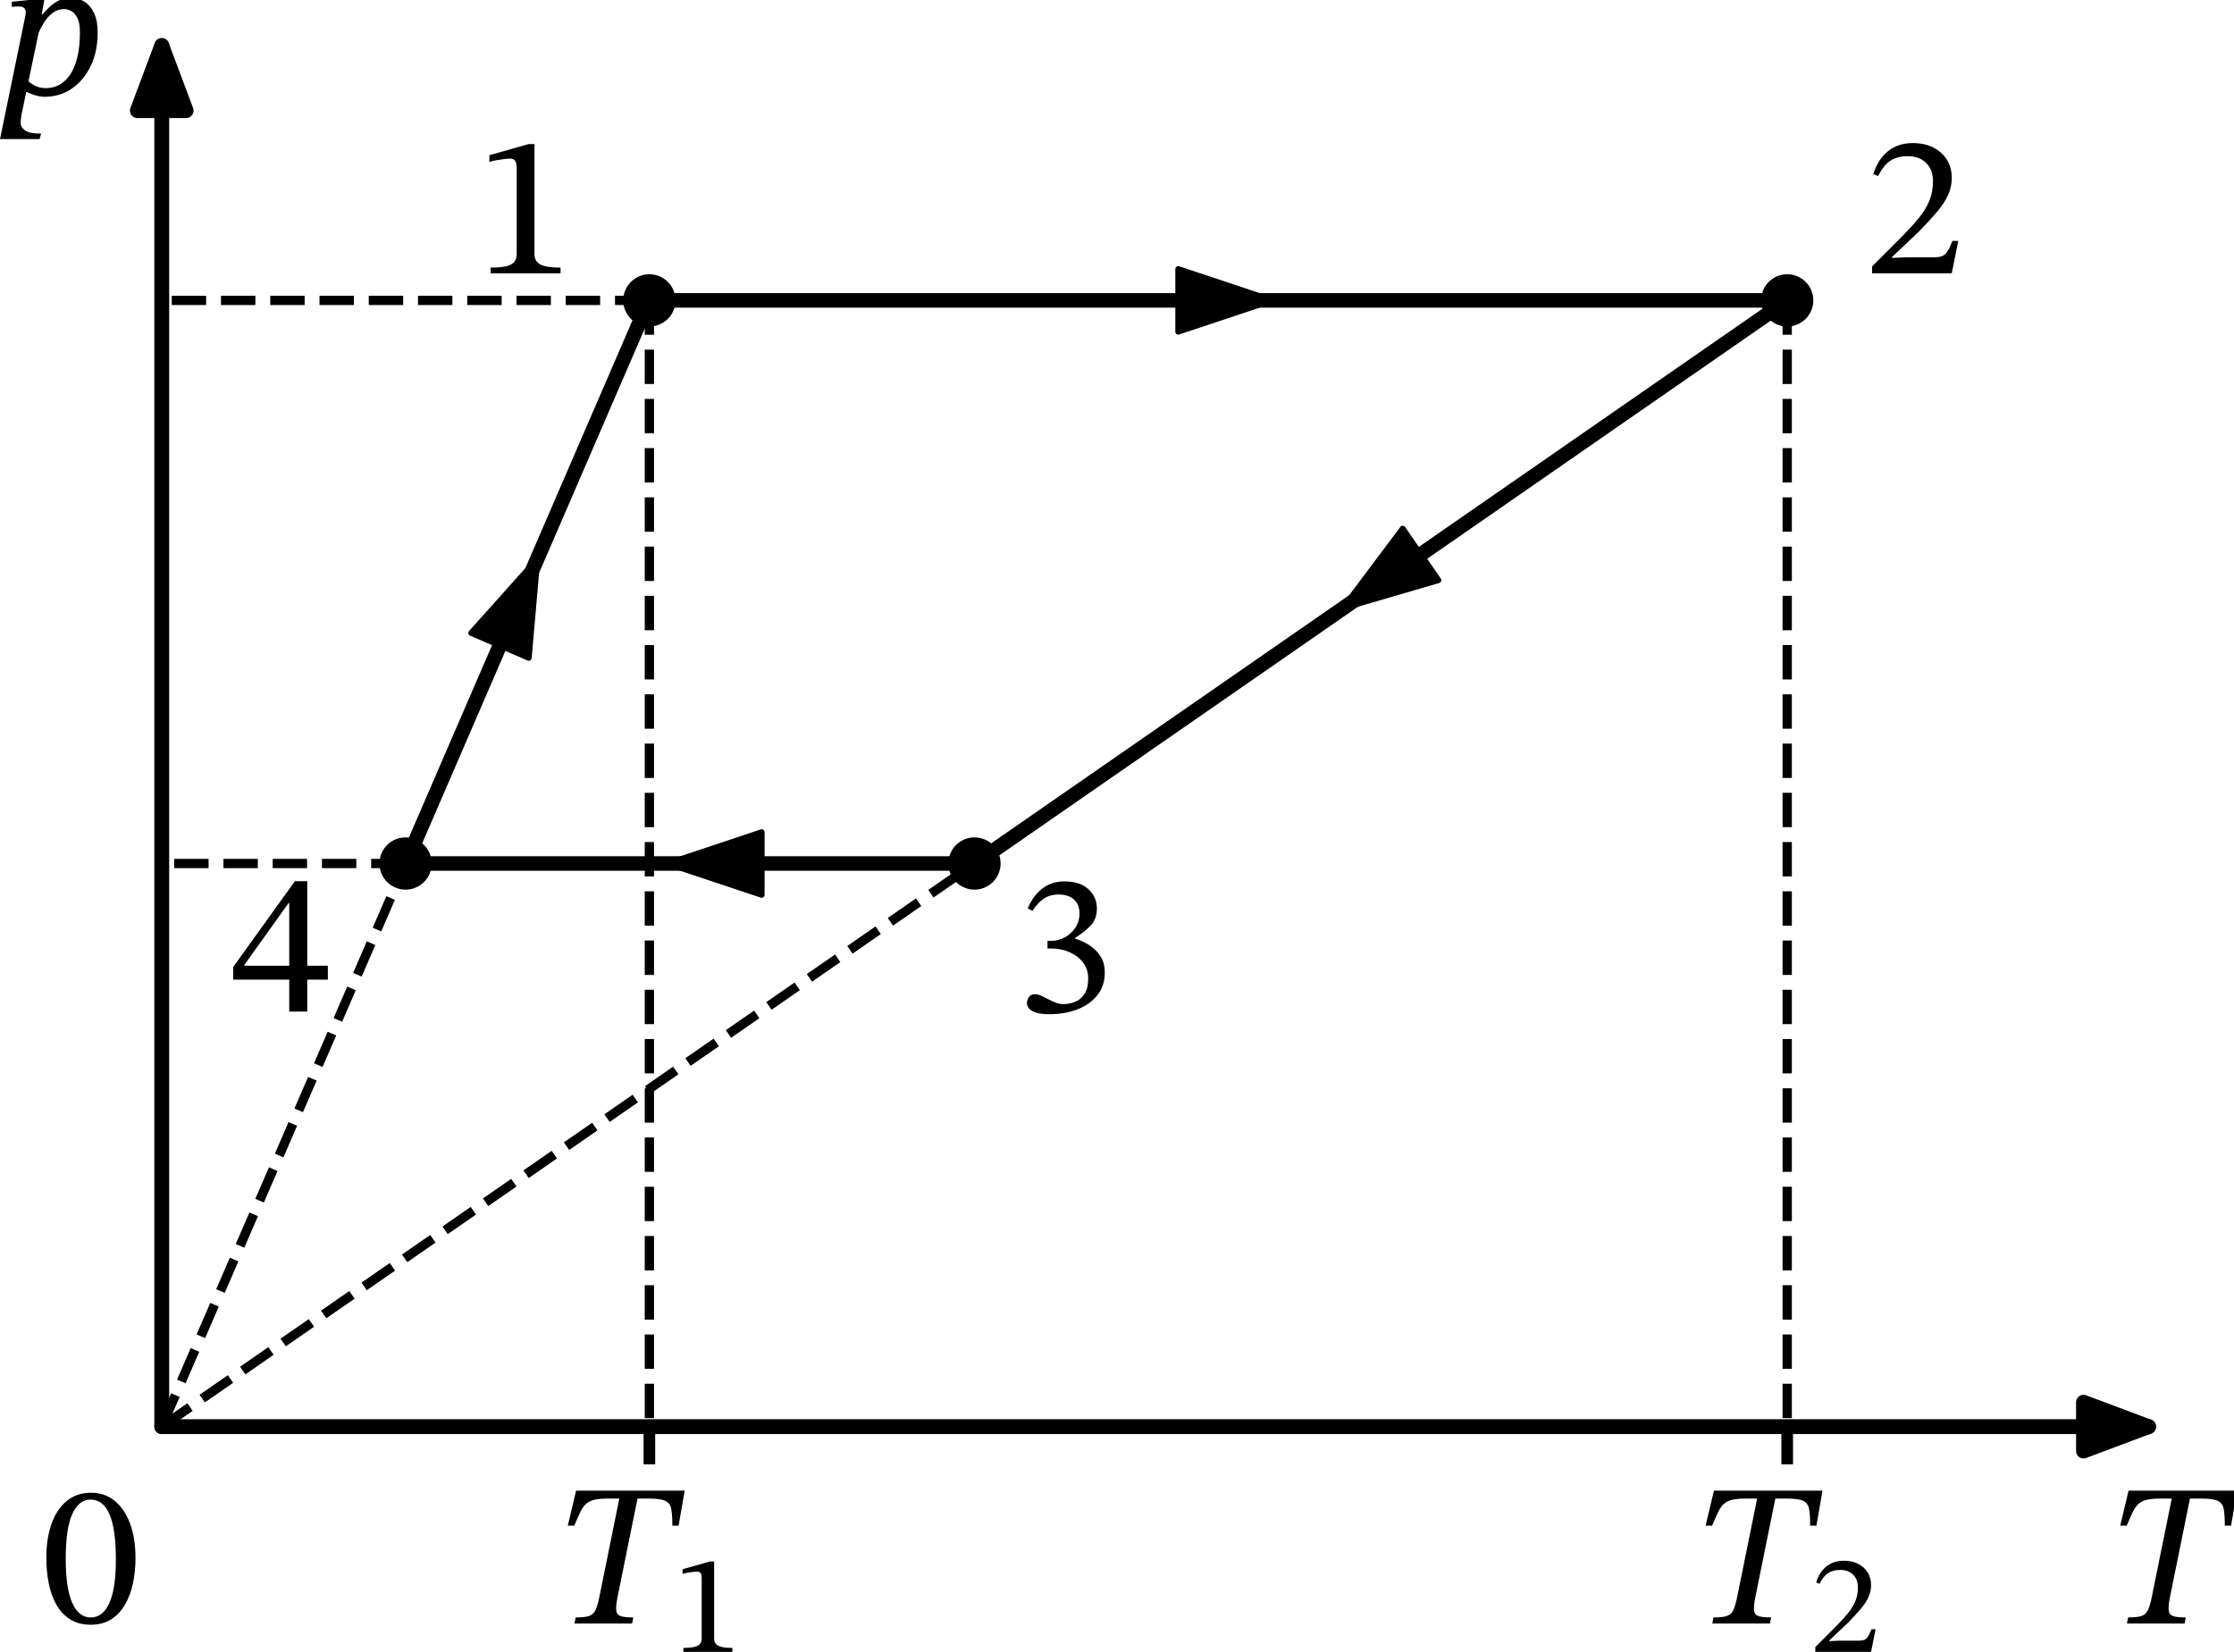<?xml version="1.0" encoding="UTF-8" standalone="no"?>
<svg
   width="384.656pt"
   height="284.47pt"
   viewBox="0 0 384.656 284.47"
   version="1.1"
   id="svg35"
   sodipodi:docname="1247t.svg"
   xmlns:inkscape="http://www.inkscape.org/namespaces/inkscape"
   xmlns:sodipodi="http://sodipodi.sourceforge.net/DTD/sodipodi-0.dtd"
   xmlns:xlink="http://www.w3.org/1999/xlink"
   xmlns="http://www.w3.org/2000/svg"
   xmlns:svg="http://www.w3.org/2000/svg"
   xmlns:rdf="http://www.w3.org/1999/02/22-rdf-syntax-ns#"
   xmlns:cc="http://creativecommons.org/ns#"
   xmlns:dc="http://purl.org/dc/elements/1.1/">
  <sodipodi:namedview
     id="namedview35"
     pagecolor="#ffffff"
     bordercolor="#000000"
     borderopacity="0.25"
     inkscape:showpageshadow="2"
     inkscape:pageopacity="0.0"
     inkscape:pagecheckerboard="0"
     inkscape:deskcolor="#d1d1d1"
     inkscape:document-units="pt" />
  <defs
     id="defs1">
    <style
       type="text/css"
       id="style1">*{stroke-linejoin: round; stroke-linecap: butt}</style>
  </defs>
  <g
     id="figure_1"
     transform="translate(-7.37,-14.882)">
    <g
       id="axes_1">
      <g
         id="line2d_1">
        <path
           d="m 119.182,66.612 h 1.979 1.979 1.979 1.979 1.979 1.979 1.979 1.979 1.979 1.979 1.979 1.979 1.979 1.979 1.979 1.979 1.979 1.979 1.979 1.979 1.979 1.979 1.979 1.979 1.979 1.979 1.979 1.979 1.979 1.979 1.979 1.979 1.979 1.979 1.979 1.979 1.979 1.979 1.979 1.979 1.979 1.979 1.979 1.979 1.979 1.979 1.979 1.979 1.979 1.979 1.979 1.979 1.979 1.979 1.979 1.979 1.979 1.979 1.979 1.979 1.979 1.979 1.979 1.979 1.979 1.979 1.979 1.979 1.979 1.979 1.979 1.979 1.979 1.979 1.979 1.979 1.979 1.979 1.979 1.979 1.979 1.979 1.979 1.979 1.979 1.979 1.979 1.979 1.979 1.979 1.979 1.979 1.979 1.979 1.979 1.979 1.979 1.979 1.979"
           clip-path="url(#pb9bf54a0e4)"
           style="fill:none;stroke:#000000;stroke-width:2.5;stroke-linecap:square"
           id="path3" />
      </g>
      <g
         id="line2d_2">
        <path
           d="m 315.095,66.612 -1.414,0.98 -1.414,0.98 -1.414,0.98 -1.413,0.98 -1.414,0.98 -1.414,0.98 -1.414,0.98 -1.414,0.98 -1.413,0.98 -1.414,0.98 -1.414,0.98 -1.414,0.98 -1.414,0.98 -1.414,0.98 -1.413,0.98 -1.414,0.98 -1.414,0.98 -1.414,0.98 -1.414,0.98 -1.413,0.98 -1.414,0.98 -1.414,0.98 -1.414,0.98 -1.414,0.98 -1.413,0.98 -1.414,0.98 -1.414,0.98 -1.414,0.98 -1.414,0.98 -1.414,0.98 -1.413,0.98 -1.414,0.98 -1.414,0.98 -1.414,0.98 -1.414,0.98 -1.413,0.98 -1.414,0.98 -1.414,0.98 -1.414,0.98 -1.414,0.98 -1.413,0.98 -1.414,0.98 -1.414,0.98 -1.414,0.98 -1.414,0.98 -1.414,0.98 -1.413,0.98 -1.414,0.98 -1.414,0.98 -1.414,0.98 -1.414,0.98 -1.413,0.98 -1.414,0.98 -1.414,0.98 -1.414,0.98 -1.414,0.98 -1.414,0.98 -1.413,0.98 -1.414,0.98 -1.414,0.98 -1.414,0.98 -1.413,0.98 -1.414,0.98 -1.414,0.98 -1.414,0.98 -1.414,0.98 -1.414,0.98 -1.413,0.98 -1.414,0.98 -1.414,0.98 -1.414,0.98 -1.414,0.98 -1.414,0.98 -1.413,0.98 -1.414,0.98 -1.414,0.98 -1.414,0.98 -1.414,0.98 -1.413,0.98 -1.414,0.98 -1.414,0.98 -1.414,0.98 -1.414,0.98 -1.413,0.98 -1.414,0.98 -1.414,0.98 -1.414,0.98 -1.414,0.98 -1.414,0.98 -1.413,0.98 -1.414,0.98 -1.414,0.98 -1.414,0.98 -1.414,0.98 -1.413,0.98 -1.414,0.98 -1.414,0.98 -1.414,0.98 -1.414,0.98"
           clip-path="url(#pb9bf54a0e4)"
           style="fill:none;stroke:#000000;stroke-width:2.5;stroke-linecap:square"
           id="path4" />
      </g>
      <g
         id="line2d_3">
        <path
           d="m 175.157,163.588 h -0.989 -0.989 -0.989 -0.989 -0.989 -0.989 -0.989 -0.989 -0.989 -0.989 -0.989 -0.989 -0.989 -0.989 -0.989 -0.989 -0.989 -0.989 -0.989 -0.989 -0.989 -0.989 -0.989 -0.989 -0.989 -0.989 -0.989 -0.989 -0.989 -0.989 -0.989 -0.989 -0.989 -0.989 -0.989 -0.989 -0.989 -0.989 -0.989 -0.989 -0.989 -0.989 -0.989 -0.989 -0.989 -0.989 -0.989 -0.989 -0.989 -0.989 -0.989 -0.989 -0.989 -0.989 -0.989 -0.989 -0.989 -0.989 -0.989 -0.989 -0.989 -0.989 -0.989 -0.989 -0.989 -0.989 -0.989 -0.989 -0.989 -0.989 -0.989 -0.989 -0.989 -0.989 -0.989 -0.989 -0.989 -0.989 -0.989 -0.989 -0.989 -0.989 -0.989 -0.989 -0.989 -0.989 -0.989 -0.989 -0.989 -0.989 -0.989 -0.989 -0.989 -0.989 -0.989 -0.989 -0.989 -0.989 -0.989"
           clip-path="url(#pb9bf54a0e4)"
           style="fill:none;stroke:#000000;stroke-width:2.5;stroke-linecap:square"
           id="path5" />
      </g>
      <g
         id="line2d_4">
        <path
           d="m 77.201,163.588 0.424,-0.98 0.424,-0.98 0.424,-0.98 0.424,-0.98 0.424,-0.98 0.424,-0.98 0.424,-0.98 0.424,-0.98 0.424,-0.98 0.424,-0.98 0.424,-0.98 0.424,-0.98 0.424,-0.98 0.424,-0.98 0.424,-0.98 0.424,-0.98 0.424,-0.98 0.424,-0.98 0.424,-0.98 0.424,-0.98 0.424,-0.98 0.424,-0.98 0.424,-0.98 0.424,-0.98 0.424,-0.98 0.424,-0.98 0.424,-0.98 0.424,-0.98 0.424,-0.98 0.424,-0.98 0.424,-0.98 0.424,-0.98 0.424,-0.98 0.424,-0.98 0.424,-0.98 0.424,-0.98 0.424,-0.98 0.424,-0.98 0.424,-0.98 0.424,-0.98 0.424,-0.98 0.424,-0.98 0.424,-0.98 0.424,-0.98 0.424,-0.98 0.424,-0.98 0.424,-0.98 0.424,-0.98 0.424,-0.98 0.424,-0.98 0.424,-0.98 0.424,-0.98 0.424,-0.98 0.424,-0.98 0.424,-0.98 0.424,-0.98 0.424,-0.98 0.424,-0.98 0.424,-0.98 0.424,-0.98 0.424,-0.98 0.424,-0.98 0.424,-0.98 0.424,-0.98 0.424,-0.98 0.424,-0.98 0.424,-0.98 0.424,-0.98 0.424,-0.98 0.424,-0.98 0.424,-0.98 0.424,-0.98 0.424,-0.98 0.424,-0.98 0.424,-0.98 0.424,-0.98 0.424,-0.98 0.424,-0.98 0.424,-0.98 0.424,-0.98 0.424,-0.98 0.424,-0.98 0.424,-0.98 0.424,-0.98 0.424,-0.98 0.424,-0.98 0.424,-0.98 0.424,-0.98 0.424,-0.98 0.424,-0.98 0.424,-0.98 0.424,-0.98 0.424,-0.98 0.424,-0.98 0.424,-0.98 0.424,-0.98 0.424,-0.98 0.424,-0.98 0.424,-0.98"
           clip-path="url(#pb9bf54a0e4)"
           style="fill:none;stroke:#000000;stroke-width:2.5;stroke-linecap:square"
           id="path6" />
      </g>
      <g
         id="matplotlib.axis_1">
        <g
           id="xtick_1">
          <g
             id="line2d_5">
            <defs
               id="defs6">
              <path
                 id="m3dac6e6d89"
                 d="M 0,0 V 6.5"
                 style="stroke:#000000;stroke-width:2" />
            </defs>
            <g
               id="g6">
              <use
                 xlink:href="#m3dac6e6d89"
                 x="119.182"
                 y="260.565"
                 style="stroke:#000000;stroke-width:2"
                 id="use6" />
            </g>
          </g>
          <g
             id="text_1">
            <!-- $T_1$ -->
            <g
               transform="matrix(0.34,0,0,-0.34,102.352,294.567)"
               id="g8">
              <defs
                 id="defs7">
                <path
                   id="STIXTwoText-Italic-54"
                   d="M 2547,0 H 723 l 39,192 q 268,0 409,41 141,42 211,179 71,138 128,426 l 653,3220 h 576 L 2086,838 q -57,-288 -41,-426 16,-137 144,-179 128,-41 397,-41 z M 717,3098 H 512 L 774,4205 H 4211 L 4019,3098 h -198 q 0,352 -36,534 -35,182 -189,252 -153,71 -511,71 H 1779 q -269,0 -429,-39 -160,-38 -262,-131 -102,-92 -182,-259 -80,-166 -189,-428 z"
                   transform="scale(0.016)" />
                <path
                   id="STIXTwoText-31"
                   d="M 2726,0 H 512 v 179 q 454,0 640,96 186,96 186,333 v 2707 q 0,167 -45,240 -45,74 -167,74 -64,0 -179,-13 -115,-13 -243,-36 -128,-22 -230,-54 v 212 l 1241,352 h 186 V 608 q 0,-237 192,-333 192,-96 633,-96 z"
                   transform="scale(0.016)" />
              </defs>
              <use
                 xlink:href="#STIXTwoText-Italic-54"
                 transform="translate(0,0.297)"
                 id="use7" />
              <use
                 xlink:href="#STIXTwoText-31"
                 transform="matrix(0.7,0,0,0.7,61,-14.075)"
                 id="use8" />
            </g>
          </g>
        </g>
        <g
           id="xtick_2">
          <g
             id="line2d_6">
            <g
               id="g9">
              <use
                 xlink:href="#m3dac6e6d89"
                 x="315.095"
                 y="260.565"
                 style="stroke:#000000;stroke-width:2"
                 id="use9" />
            </g>
          </g>
          <g
             id="text_2">
            <!-- $T_2$ -->
            <g
               transform="matrix(0.34,0,0,-0.34,298.265,294.567)"
               id="g11">
              <defs
                 id="defs9">
                <path
                   id="STIXTwoText-32"
                   d="M 2765,0 H 243 v 218 l 973,972 q 320,327 531,592 211,266 317,535 106,269 106,601 0,359 -215,573 -214,215 -585,215 -314,0 -535,-135 -221,-134 -400,-493 l -153,64 q 147,468 467,724 320,256 787,256 365,0 640,-138 275,-138 432,-384 157,-246 157,-586 0,-281 -119,-541 -118,-259 -352,-534 -233,-275 -572,-621 L 877,518 v -32 l 448,20 h 889 q 256,0 358,115 103,115 212,403 h 186 z"
                   transform="scale(0.016)" />
              </defs>
              <use
                 xlink:href="#STIXTwoText-Italic-54"
                 transform="translate(0,0.297)"
                 id="use10" />
              <use
                 xlink:href="#STIXTwoText-32"
                 transform="matrix(0.7,0,0,0.7,61,-14.075)"
                 id="use11" />
            </g>
          </g>
        </g>
        <g
           id="xtick_3">
          <g
             id="line2d_7" />
          <g
             id="text_3">
            <!-- $T$ -->
            <g
               transform="matrix(0.34,0,0,-0.34,369.656,294.567)"
               id="g12">
              <use
                 xlink:href="#STIXTwoText-Italic-54"
                 transform="translate(0,0.297)"
                 id="use12" />
            </g>
          </g>
        </g>
        <g
           id="xtick_4">
          <g
             id="line2d_8" />
          <g
             id="text_4">
            <!-- $0$ -->
            <g
               transform="matrix(0.34,0,0,-0.34,14.406,294.567)"
               id="g13">
              <defs
                 id="defs12">
                <path
                   id="STIXTwoText-30"
                   d="M 1581,-70 Q 1197,-70 928,99 659,269 492,563 326,858 249,1242 q -76,384 -76,806 0,608 163,1072 163,464 480,726 317,263 778,263 416,0 729,-247 314,-246 493,-710 179,-464 179,-1123 0,-410 -80,-788 Q 2835,864 2665,569 2496,275 2227,102 1958,-70 1581,-70 Z m 0,230 q 377,0 585,454 208,455 208,1376 0,973 -202,1437 -201,464 -598,464 -377,0 -582,-461 Q 787,2970 787,2016 787,1088 992,624 1197,160 1581,160 Z"
                   transform="scale(0.016)" />
              </defs>
              <use
                 xlink:href="#STIXTwoText-30"
                 transform="translate(0,0.797)"
                 id="use13" />
            </g>
          </g>
        </g>
      </g>
      <g
         id="matplotlib.axis_2">
        <g
           id="ytick_1">
          <g
             id="line2d_9" />
          <g
             id="text_5">
            <!-- $p$ -->
            <g
               transform="matrix(0.34,0,0,-0.34,7.2,31.202)"
               id="g14">
              <defs
                 id="defs13">
                <path
                   id="STIXTwoText-Italic-70"
                   d="m 1440,-70 q -166,0 -355,67 -189,67 -266,131 l 83,320 q 77,-77 221,-160 144,-83 362,-83 326,0 569,204 244,205 375,599 131,394 131,957 0,307 -83,467 -83,160 -199,217 -115,58 -204,58 -212,0 -372,-119 -160,-118 -275,-304 -115,-185 -205,-396 l 71,550 q 166,205 319,346 154,141 314,211 160,71 333,71 243,0 438,-122 196,-122 311,-365 115,-243 115,-614 0,-602 -221,-1060 Q 2682,448 2304,189 1926,-70 1440,-70 Z M 1286,-1408 H 32 l 800,3891 q 6,32 9,61 4,29 4,61 0,96 -55,140 -54,45 -182,45 -70,0 -138,-6 -67,-6 -67,-6 v 160 l 915,96 h 122 l -90,-493 h 26 L 710,-646 q -6,-45 -16,-122 -9,-77 -9,-147 0,-109 131,-214 131,-106 515,-106 z"
                   transform="scale(0.016)" />
              </defs>
              <use
                 xlink:href="#STIXTwoText-Italic-70"
                 transform="translate(0,0.094)"
                 id="use14" />
            </g>
          </g>
        </g>
      </g>
      <g
         id="line2d_10">
        <path
           d="M 119.182,66.612 H 35.22"
           clip-path="url(#pb9bf54a0e4)"
           style="fill:none;stroke:#000000;stroke-width:1.6;stroke-dasharray:5.92, 2.56;stroke-dashoffset:0"
           id="path14" />
      </g>
      <g
         id="line2d_11">
        <path
           d="M 119.182,66.612 V 260.565"
           clip-path="url(#pb9bf54a0e4)"
           style="fill:none;stroke:#000000;stroke-width:1.6;stroke-dasharray:5.92, 2.56;stroke-dashoffset:0"
           id="path15" />
      </g>
      <g
         id="line2d_12">
        <path
           d="M 315.095,66.612 V 260.565"
           clip-path="url(#pb9bf54a0e4)"
           style="fill:none;stroke:#000000;stroke-width:1.6;stroke-dasharray:5.92, 2.56;stroke-dashoffset:0"
           id="path16" />
      </g>
      <g
         id="line2d_13">
        <path
           d="M 35.22,260.565 175.157,163.588"
           clip-path="url(#pb9bf54a0e4)"
           style="fill:none;stroke:#000000;stroke-width:1.6;stroke-dasharray:5.92, 2.56;stroke-dashoffset:0"
           id="path17" />
      </g>
      <g
         id="line2d_14">
        <path
           d="M 77.201,163.588 H 35.22"
           clip-path="url(#pb9bf54a0e4)"
           style="fill:none;stroke:#000000;stroke-width:1.6;stroke-dasharray:5.92, 2.56;stroke-dashoffset:0"
           id="path18" />
      </g>
      <g
         id="line2d_15">
        <path
           d="M 35.22,260.565 77.201,163.588"
           clip-path="url(#pb9bf54a0e4)"
           style="fill:none;stroke:#000000;stroke-width:1.6;stroke-dasharray:5.92, 2.56;stroke-dashoffset:0"
           id="path19" />
      </g>
      <g
         id="patch_3">
        <path
           d="m 226.044,66.612 q 0.989,0 0.398,0"
           clip-path="url(#pb9bf54a0e4)"
           style="fill:none;stroke:#000000;stroke-linecap:round"
           id="path20" />
        <path
           d="m 210.241,61.212 16.2,5.4 -16.2,5.4 z"
           clip-path="url(#pb9bf54a0e4)"
           style="stroke:#000000;stroke-linecap:round"
           id="path21" />
      </g>
      <g
         id="text_6">
        <!-- 1 -->
        <g
           transform="matrix(0.34,0,0,-0.34,89.057,61.942)"
           id="g21">
          <use
             xlink:href="#STIXTwoText-31"
             id="use21" />
        </g>
      </g>
      <g
         id="text_7">
        <!-- 2 -->
        <g
           transform="matrix(0.34,0,0,-0.34,328.39,61.942)"
           id="g22">
          <use
             xlink:href="#STIXTwoText-32"
             id="use22" />
        </g>
      </g>
      <g
         id="patch_4">
        <path
           d="m 238.765,119.508 q -0.707,0.49 -0.114,0.079"
           clip-path="url(#pb9bf54a0e4)"
           style="fill:none;stroke:#000000;stroke-linecap:round"
           id="path22" />
        <path
           d="m 255.042,114.798 -16.391,4.789 10.239,-13.666 z"
           clip-path="url(#pb9bf54a0e4)"
           style="stroke:#000000;stroke-linecap:round"
           id="path23" />
      </g>
      <g
         id="patch_5">
        <path
           d="m 121.727,163.588 q -0.495,0 0.592,0"
           clip-path="url(#pb9bf54a0e4)"
           style="fill:none;stroke:#000000;stroke-linecap:round"
           id="path24" />
        <path
           d="m 138.518,168.988 -16.2,-5.4 16.2,-5.4 z"
           clip-path="url(#pb9bf54a0e4)"
           style="stroke:#000000;stroke-linecap:round"
           id="path25" />
      </g>
      <g
         id="text_8">
        <!-- 3 -->
        <g
           transform="matrix(0.34,0,0,-0.34,182.135,189.089)"
           id="g25">
          <defs
             id="defs25">
            <path
               id="STIXTwoText-33"
               d="m 1094,-83 q -288,0 -442,55 -153,54 -214,134 -60,80 -60,163 0,102 64,191 64,90 185,90 96,0 201,-48 106,-48 221,-109 116,-60 234,-108 119,-48 240,-48 205,0 384,73 179,74 294,250 116,176 116,490 0,288 -160,499 -160,211 -426,329 -265,119 -573,119 h -128 v 243 h 122 q 218,0 422,109 205,109 336,307 132,198 132,454 0,282 -176,439 -176,157 -477,157 -288,0 -480,-132 -192,-131 -359,-387 l -147,83 q 179,416 473,634 295,218 686,218 492,0 761,-247 269,-246 269,-611 0,-333 -195,-538 -195,-204 -496,-396 v -20 q 256,-76 470,-220 215,-144 343,-352 128,-208 128,-496 0,-436 -244,-734 Q 2355,211 1958,64 1562,-83 1094,-83 Z"
               transform="scale(0.016)" />
          </defs>
          <use
             xlink:href="#STIXTwoText-33"
             id="use25" />
        </g>
      </g>
      <g
         id="text_9">
        <!-- 4 -->
        <g
           transform="matrix(0.34,0,0,-0.34,47.076,189.089)"
           id="g26">
          <defs
             id="defs26">
            <path
               id="STIXTwoText-34"
               d="M 2426,0 H 1856 V 1011 H 83 v 403 l 1952,2714 h 391 V 1453 h 652 V 1011 H 2426 Z M 435,1478 v -25 h 1421 v 1977 h -26 z"
               transform="scale(0.016)" />
          </defs>
          <use
             xlink:href="#STIXTwoText-34"
             id="use26" />
        </g>
      </g>
      <g
         id="patch_6">
        <path
           d="m 100.1,110.692 q 0.212,-0.49 -0.204,0.471"
           clip-path="url(#pb9bf54a0e4)"
           style="fill:none;stroke:#000000;stroke-linecap:round"
           id="path26" />
        <path
           d="M 88.505,123.885 99.896,111.163 98.416,128.175 Z"
           clip-path="url(#pb9bf54a0e4)"
           style="stroke:#000000;stroke-linecap:round"
           id="path27" />
      </g>
      <g
         id="line2d_16">
        <path
           d="M 119.182,66.612"
           clip-path="url(#pb9bf54a0e4)"
           style="fill:none;stroke:#000000;stroke-width:1.5;stroke-linecap:square"
           id="path28" />
        <defs
           id="defs28">
          <path
             id="m0e778baee3"
             d="M 0,4 C 1.061,4 2.078,3.579 2.828,2.828 3.579,2.078 4,1.061 4,0 4,-1.061 3.579,-2.078 2.828,-2.828 2.078,-3.579 1.061,-4 0,-4 -1.061,-4 -2.078,-3.579 -2.828,-2.828 -3.579,-2.078 -4,-1.061 -4,0 -4,1.061 -3.579,2.078 -2.828,2.828 -2.078,3.579 -1.061,4 0,4 Z"
             style="stroke:#000000" />
        </defs>
        <g
           clip-path="url(#pb9bf54a0e4)"
           id="g28">
          <use
             xlink:href="#m0e778baee3"
             x="119.182"
             y="66.612"
             style="stroke:#000000"
             id="use28" />
        </g>
      </g>
      <g
         id="line2d_17">
        <path
           d="M 315.095,66.612"
           clip-path="url(#pb9bf54a0e4)"
           style="fill:none;stroke:#000000;stroke-width:1.5;stroke-linecap:square"
           id="path29" />
        <g
           clip-path="url(#pb9bf54a0e4)"
           id="g29">
          <use
             xlink:href="#m0e778baee3"
             x="315.095"
             y="66.612"
             style="stroke:#000000"
             id="use29" />
        </g>
      </g>
      <g
         id="line2d_18">
        <path
           d="M 175.157,163.588"
           clip-path="url(#pb9bf54a0e4)"
           style="fill:none;stroke:#000000;stroke-width:1.5;stroke-linecap:square"
           id="path30" />
        <g
           clip-path="url(#pb9bf54a0e4)"
           id="g30">
          <use
             xlink:href="#m0e778baee3"
             x="175.157"
             y="163.588"
             style="stroke:#000000"
             id="use30" />
        </g>
      </g>
      <g
         id="line2d_19">
        <path
           d="M 77.201,163.588"
           clip-path="url(#pb9bf54a0e4)"
           style="fill:none;stroke:#000000;stroke-width:1.5;stroke-linecap:square"
           id="path31" />
        <g
           clip-path="url(#pb9bf54a0e4)"
           id="g31">
          <use
             xlink:href="#m0e778baee3"
             x="77.201"
             y="163.588"
             style="stroke:#000000"
             id="use31" />
        </g>
      </g>
      <g
         id="patch_7">
        <path
           d="m 35.22,260.565 q 172.403,0 342.095,0"
           style="fill:none;stroke:#000000;stroke-width:2.56;stroke-linecap:round"
           id="path32" />
        <path
           d="m 366.115,256.365 11.2,4.2 -11.2,4.2 z"
           style="stroke:#000000;stroke-width:2.56;stroke-linecap:round"
           id="path33" />
      </g>
      <g
         id="patch_8">
        <path
           d="m 35.22,260.565 q 0,-120.682 0,-237.835"
           style="fill:none;stroke:#000000;stroke-width:2.56;stroke-linecap:round"
           id="path34" />
        <path
           d="m 31.02,33.93 4.2,-11.2 4.2,11.2 z"
           style="stroke:#000000;stroke-width:2.56;stroke-linecap:round"
           id="path35" />
      </g>
    </g>
  </g>
  <defs
     id="defs35">
    <clipPath
       id="pb9bf54a0e4">
      <rect
         x="22.906"
         y="19.201"
         width="357.12"
         height="241.364"
         id="rect35" />
    </clipPath>
  </defs>
</svg>
